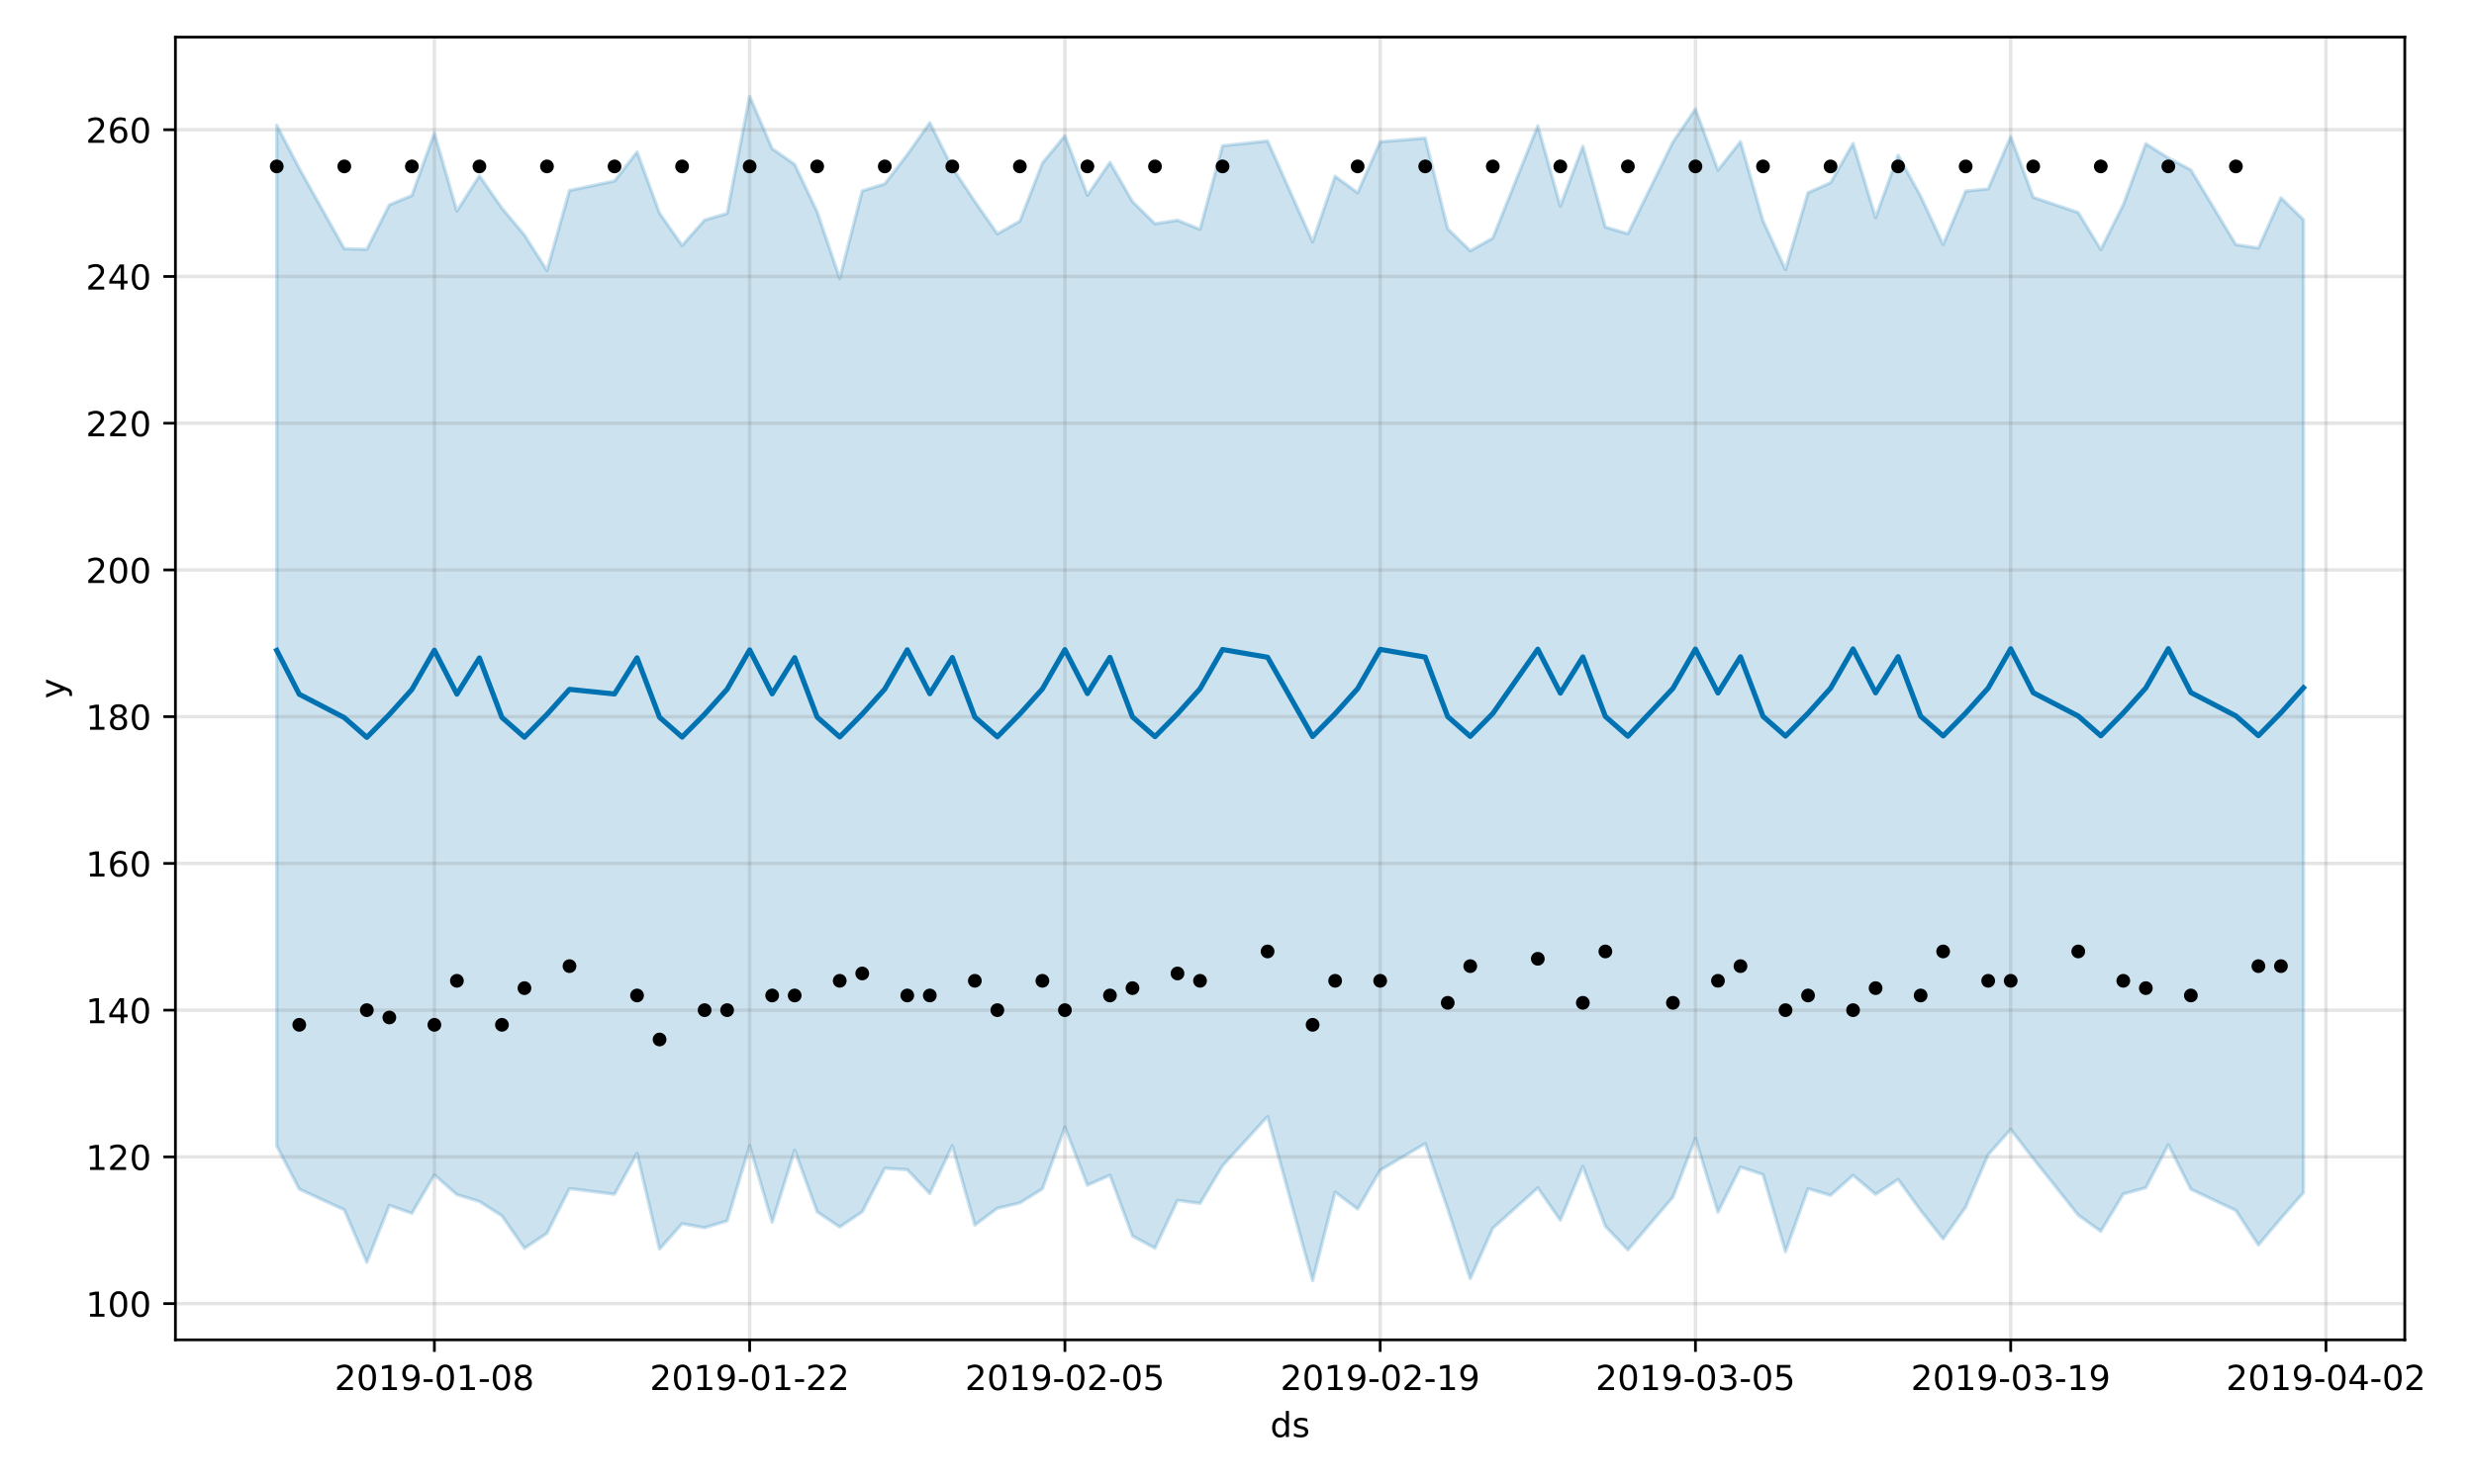 <?xml version="1.0" encoding="utf-8" standalone="no"?>
<!DOCTYPE svg PUBLIC "-//W3C//DTD SVG 1.1//EN"
  "http://www.w3.org/Graphics/SVG/1.1/DTD/svg11.dtd">
<!-- Created with matplotlib (https://matplotlib.org/) -->
<svg height="432pt" version="1.1" viewBox="0 0 720 432" width="720pt" xmlns="http://www.w3.org/2000/svg" xmlns:xlink="http://www.w3.org/1999/xlink">
 <defs>
  <style type="text/css">
*{stroke-linecap:butt;stroke-linejoin:round;}
  </style>
 </defs>
 <g id="figure_1">
  <g id="patch_1">
   <path d="M 0 432 
L 720 432 
L 720 0 
L 0 0 
z
" style="fill:#ffffff;"/>
  </g>
  <g id="axes_1">
   <g id="patch_2">
    <path d="M 51.05 390.04 
L 699.857 390.04 
L 699.857 10.8 
L 51.05 10.8 
z
" style="fill:#ffffff;"/>
   </g>
   <g id="PolyCollection_1">
    <defs>
     <path d="M 80.541 -395.554 
L 80.541 -98.386 
L 87.095 -85.837 
L 100.202 -79.796 
L 106.756 -64.534 
L 113.309 -81.106 
L 119.863 -78.801 
L 126.417 -89.987 
L 132.97 -84.239 
L 139.524 -82.24 
L 146.077 -78.062 
L 152.631 -68.615 
L 159.185 -72.988 
L 165.738 -86.004 
L 178.845 -84.345 
L 185.399 -96.222 
L 191.953 -68.37 
L 198.506 -75.759 
L 205.06 -74.59 
L 211.613 -76.602 
L 218.167 -98.466 
L 224.721 -76.178 
L 231.274 -97.167 
L 237.828 -79.209 
L 244.381 -74.814 
L 250.935 -79.218 
L 257.489 -91.893 
L 264.042 -91.487 
L 270.596 -84.53 
L 277.15 -98.458 
L 283.703 -75.372 
L 290.257 -80.259 
L 296.81 -81.815 
L 303.364 -85.909 
L 309.918 -103.862 
L 316.471 -86.978 
L 323.025 -89.888 
L 329.578 -72.203 
L 336.132 -68.638 
L 342.686 -82.579 
L 349.239 -81.682 
L 355.793 -92.634 
L 368.9 -106.978 
L 382.007 -59.198 
L 388.561 -84.964 
L 395.114 -80.036 
L 401.668 -91.327 
L 414.775 -99.09 
L 421.329 -80.057 
L 427.883 -59.777 
L 434.436 -74.436 
L 447.543 -86.187 
L 454.097 -76.773 
L 460.651 -92.468 
L 467.204 -75.031 
L 473.758 -68.151 
L 486.865 -83.496 
L 493.419 -100.602 
L 499.972 -79.123 
L 506.526 -92.255 
L 513.079 -90.088 
L 519.633 -67.654 
L 526.187 -85.959 
L 532.74 -84.029 
L 539.294 -89.856 
L 545.847 -84.328 
L 552.401 -88.653 
L 558.955 -79.627 
L 565.508 -71.325 
L 572.062 -80.606 
L 578.616 -95.856 
L 585.169 -103.227 
L 591.723 -94.724 
L 604.83 -78.272 
L 611.384 -73.556 
L 617.937 -84.411 
L 624.491 -86.232 
L 631.044 -98.769 
L 637.598 -85.799 
L 650.705 -79.617 
L 657.259 -69.556 
L 663.812 -77.338 
L 670.366 -84.791 
L 670.366 -368.059 
L 670.366 -368.059 
L 663.812 -374.429 
L 657.259 -359.79 
L 650.705 -360.782 
L 637.598 -382.546 
L 631.044 -385.996 
L 624.491 -390.173 
L 617.937 -372.43 
L 611.384 -359.339 
L 604.83 -370.12 
L 591.723 -374.579 
L 585.169 -392.214 
L 578.616 -377.013 
L 572.062 -376.37 
L 565.508 -360.812 
L 558.955 -374.887 
L 552.401 -386.835 
L 545.847 -368.65 
L 539.294 -390.25 
L 532.74 -378.8 
L 526.187 -375.914 
L 519.633 -353.504 
L 513.079 -367.75 
L 506.526 -390.755 
L 499.972 -382.489 
L 493.419 -400.273 
L 486.865 -390.664 
L 473.758 -363.972 
L 467.204 -365.896 
L 460.651 -389.43 
L 454.097 -371.999 
L 447.543 -395.35 
L 434.436 -362.69 
L 427.883 -359.002 
L 421.329 -365.397 
L 414.775 -391.801 
L 401.668 -390.728 
L 395.114 -375.891 
L 388.561 -380.688 
L 382.007 -361.598 
L 368.9 -390.971 
L 355.793 -389.558 
L 349.239 -365.244 
L 342.686 -367.887 
L 336.132 -366.872 
L 329.578 -373.332 
L 323.025 -384.709 
L 316.471 -375.157 
L 309.918 -392.488 
L 303.364 -384.526 
L 296.81 -367.626 
L 290.257 -363.934 
L 283.703 -373.356 
L 277.15 -383.169 
L 270.596 -396.271 
L 264.042 -386.987 
L 257.489 -378.467 
L 250.935 -376.441 
L 244.381 -350.95 
L 237.828 -370.296 
L 231.274 -384.141 
L 224.721 -388.73 
L 218.167 -403.962 
L 211.613 -369.862 
L 205.06 -367.946 
L 198.506 -360.54 
L 191.953 -369.944 
L 185.399 -387.779 
L 178.845 -379.316 
L 165.738 -376.551 
L 159.185 -353.25 
L 152.631 -363.584 
L 146.077 -371.415 
L 139.524 -380.823 
L 132.97 -370.573 
L 126.417 -393.242 
L 119.863 -375.091 
L 113.309 -372.357 
L 106.756 -359.426 
L 100.202 -359.595 
L 87.095 -382.968 
L 80.541 -395.554 
z
" id="m34a58ae3b3" style="stroke:#0072b2;stroke-opacity:0.2;"/>
    </defs>
    <g clip-path="url(#p513f39c924)">
     <use style="fill:#0072b2;fill-opacity:0.2;stroke:#0072b2;stroke-opacity:0.2;" x="0" xlink:href="#m34a58ae3b3" y="432"/>
    </g>
   </g>
   <g id="matplotlib.axis_1">
    <g id="xtick_1">
     <g id="line2d_1">
      <path clip-path="url(#p513f39c924)" d="M 126.417 390.04 
L 126.417 10.8 
" style="fill:none;stroke:#808080;stroke-linecap:square;stroke-opacity:0.2;"/>
     </g>
     <g id="line2d_2">
      <defs>
       <path d="M 0 0 
L 0 3.5 
" id="m573abdc6ef" style="stroke:#000000;stroke-width:0.8;"/>
      </defs>
      <g>
       <use style="stroke:#000000;stroke-width:0.8;" x="126.417" xlink:href="#m573abdc6ef" y="390.04"/>
      </g>
     </g>
     <g id="text_1">
      <!-- 2019-01-08 -->
      <defs>
       <path d="M 19.188 8.297 
L 53.609 8.297 
L 53.609 0 
L 7.328 0 
L 7.328 8.297 
Q 12.938 14.109 22.625 23.891 
Q 32.328 33.688 34.812 36.531 
Q 39.547 41.844 41.422 45.531 
Q 43.312 49.219 43.312 52.781 
Q 43.312 58.594 39.234 62.25 
Q 35.156 65.922 28.609 65.922 
Q 23.969 65.922 18.812 64.312 
Q 13.672 62.703 7.812 59.422 
L 7.812 69.391 
Q 13.766 71.781 18.938 73 
Q 24.125 74.219 28.422 74.219 
Q 39.75 74.219 46.484 68.547 
Q 53.219 62.891 53.219 53.422 
Q 53.219 48.922 51.531 44.891 
Q 49.859 40.875 45.406 35.406 
Q 44.188 33.984 37.641 27.219 
Q 31.109 20.453 19.188 8.297 
z
" id="DejaVuSans-50"/>
       <path d="M 31.781 66.406 
Q 24.172 66.406 20.328 58.906 
Q 16.5 51.422 16.5 36.375 
Q 16.5 21.391 20.328 13.891 
Q 24.172 6.391 31.781 6.391 
Q 39.453 6.391 43.281 13.891 
Q 47.125 21.391 47.125 36.375 
Q 47.125 51.422 43.281 58.906 
Q 39.453 66.406 31.781 66.406 
z
M 31.781 74.219 
Q 44.047 74.219 50.516 64.516 
Q 56.984 54.828 56.984 36.375 
Q 56.984 17.969 50.516 8.266 
Q 44.047 -1.422 31.781 -1.422 
Q 19.531 -1.422 13.062 8.266 
Q 6.594 17.969 6.594 36.375 
Q 6.594 54.828 13.062 64.516 
Q 19.531 74.219 31.781 74.219 
z
" id="DejaVuSans-48"/>
       <path d="M 12.406 8.297 
L 28.516 8.297 
L 28.516 63.922 
L 10.984 60.406 
L 10.984 69.391 
L 28.422 72.906 
L 38.281 72.906 
L 38.281 8.297 
L 54.391 8.297 
L 54.391 0 
L 12.406 0 
z
" id="DejaVuSans-49"/>
       <path d="M 10.984 1.516 
L 10.984 10.5 
Q 14.703 8.734 18.5 7.812 
Q 22.312 6.891 25.984 6.891 
Q 35.75 6.891 40.891 13.453 
Q 46.047 20.016 46.781 33.406 
Q 43.953 29.203 39.594 26.953 
Q 35.25 24.703 29.984 24.703 
Q 19.047 24.703 12.672 31.312 
Q 6.297 37.938 6.297 49.422 
Q 6.297 60.641 12.938 67.422 
Q 19.578 74.219 30.609 74.219 
Q 43.266 74.219 49.922 64.516 
Q 56.594 54.828 56.594 36.375 
Q 56.594 19.141 48.406 8.859 
Q 40.234 -1.422 26.422 -1.422 
Q 22.703 -1.422 18.891 -0.688 
Q 15.094 0.047 10.984 1.516 
z
M 30.609 32.422 
Q 37.25 32.422 41.125 36.953 
Q 45.016 41.5 45.016 49.422 
Q 45.016 57.281 41.125 61.844 
Q 37.25 66.406 30.609 66.406 
Q 23.969 66.406 20.094 61.844 
Q 16.219 57.281 16.219 49.422 
Q 16.219 41.5 20.094 36.953 
Q 23.969 32.422 30.609 32.422 
z
" id="DejaVuSans-57"/>
       <path d="M 4.891 31.391 
L 31.203 31.391 
L 31.203 23.391 
L 4.891 23.391 
z
" id="DejaVuSans-45"/>
       <path d="M 31.781 34.625 
Q 24.75 34.625 20.719 30.859 
Q 16.703 27.094 16.703 20.516 
Q 16.703 13.922 20.719 10.156 
Q 24.75 6.391 31.781 6.391 
Q 38.812 6.391 42.859 10.172 
Q 46.922 13.969 46.922 20.516 
Q 46.922 27.094 42.891 30.859 
Q 38.875 34.625 31.781 34.625 
z
M 21.922 38.812 
Q 15.578 40.375 12.031 44.719 
Q 8.5 49.078 8.5 55.328 
Q 8.5 64.062 14.719 69.141 
Q 20.953 74.219 31.781 74.219 
Q 42.672 74.219 48.875 69.141 
Q 55.078 64.062 55.078 55.328 
Q 55.078 49.078 51.531 44.719 
Q 48 40.375 41.703 38.812 
Q 48.828 37.156 52.797 32.312 
Q 56.781 27.484 56.781 20.516 
Q 56.781 9.906 50.312 4.234 
Q 43.844 -1.422 31.781 -1.422 
Q 19.734 -1.422 13.25 4.234 
Q 6.781 9.906 6.781 20.516 
Q 6.781 27.484 10.781 32.312 
Q 14.797 37.156 21.922 38.812 
z
M 18.312 54.391 
Q 18.312 48.734 21.844 45.562 
Q 25.391 42.391 31.781 42.391 
Q 38.141 42.391 41.719 45.562 
Q 45.312 48.734 45.312 54.391 
Q 45.312 60.062 41.719 63.234 
Q 38.141 66.406 31.781 66.406 
Q 25.391 66.406 21.844 63.234 
Q 18.312 60.062 18.312 54.391 
z
" id="DejaVuSans-56"/>
      </defs>
      <g transform="translate(97.359 404.638)scale(0.1 -0.1)">
       <use xlink:href="#DejaVuSans-50"/>
       <use x="63.623" xlink:href="#DejaVuSans-48"/>
       <use x="127.246" xlink:href="#DejaVuSans-49"/>
       <use x="190.869" xlink:href="#DejaVuSans-57"/>
       <use x="254.492" xlink:href="#DejaVuSans-45"/>
       <use x="290.576" xlink:href="#DejaVuSans-48"/>
       <use x="354.199" xlink:href="#DejaVuSans-49"/>
       <use x="417.822" xlink:href="#DejaVuSans-45"/>
       <use x="453.906" xlink:href="#DejaVuSans-48"/>
       <use x="517.529" xlink:href="#DejaVuSans-56"/>
      </g>
     </g>
    </g>
    <g id="xtick_2">
     <g id="line2d_3">
      <path clip-path="url(#p513f39c924)" d="M 218.167 390.04 
L 218.167 10.8 
" style="fill:none;stroke:#808080;stroke-linecap:square;stroke-opacity:0.2;"/>
     </g>
     <g id="line2d_4">
      <g>
       <use style="stroke:#000000;stroke-width:0.8;" x="218.167" xlink:href="#m573abdc6ef" y="390.04"/>
      </g>
     </g>
     <g id="text_2">
      <!-- 2019-01-22 -->
      <g transform="translate(189.109 404.638)scale(0.1 -0.1)">
       <use xlink:href="#DejaVuSans-50"/>
       <use x="63.623" xlink:href="#DejaVuSans-48"/>
       <use x="127.246" xlink:href="#DejaVuSans-49"/>
       <use x="190.869" xlink:href="#DejaVuSans-57"/>
       <use x="254.492" xlink:href="#DejaVuSans-45"/>
       <use x="290.576" xlink:href="#DejaVuSans-48"/>
       <use x="354.199" xlink:href="#DejaVuSans-49"/>
       <use x="417.822" xlink:href="#DejaVuSans-45"/>
       <use x="453.906" xlink:href="#DejaVuSans-50"/>
       <use x="517.529" xlink:href="#DejaVuSans-50"/>
      </g>
     </g>
    </g>
    <g id="xtick_3">
     <g id="line2d_5">
      <path clip-path="url(#p513f39c924)" d="M 309.918 390.04 
L 309.918 10.8 
" style="fill:none;stroke:#808080;stroke-linecap:square;stroke-opacity:0.2;"/>
     </g>
     <g id="line2d_6">
      <g>
       <use style="stroke:#000000;stroke-width:0.8;" x="309.918" xlink:href="#m573abdc6ef" y="390.04"/>
      </g>
     </g>
     <g id="text_3">
      <!-- 2019-02-05 -->
      <defs>
       <path d="M 10.797 72.906 
L 49.516 72.906 
L 49.516 64.594 
L 19.828 64.594 
L 19.828 46.734 
Q 21.969 47.469 24.109 47.828 
Q 26.266 48.188 28.422 48.188 
Q 40.625 48.188 47.75 41.5 
Q 54.891 34.812 54.891 23.391 
Q 54.891 11.625 47.562 5.094 
Q 40.234 -1.422 26.906 -1.422 
Q 22.312 -1.422 17.547 -0.641 
Q 12.797 0.141 7.719 1.703 
L 7.719 11.625 
Q 12.109 9.234 16.797 8.062 
Q 21.484 6.891 26.703 6.891 
Q 35.156 6.891 40.078 11.328 
Q 45.016 15.766 45.016 23.391 
Q 45.016 31 40.078 35.438 
Q 35.156 39.891 26.703 39.891 
Q 22.75 39.891 18.812 39.016 
Q 14.891 38.141 10.797 36.281 
z
" id="DejaVuSans-53"/>
      </defs>
      <g transform="translate(280.86 404.638)scale(0.1 -0.1)">
       <use xlink:href="#DejaVuSans-50"/>
       <use x="63.623" xlink:href="#DejaVuSans-48"/>
       <use x="127.246" xlink:href="#DejaVuSans-49"/>
       <use x="190.869" xlink:href="#DejaVuSans-57"/>
       <use x="254.492" xlink:href="#DejaVuSans-45"/>
       <use x="290.576" xlink:href="#DejaVuSans-48"/>
       <use x="354.199" xlink:href="#DejaVuSans-50"/>
       <use x="417.822" xlink:href="#DejaVuSans-45"/>
       <use x="453.906" xlink:href="#DejaVuSans-48"/>
       <use x="517.529" xlink:href="#DejaVuSans-53"/>
      </g>
     </g>
    </g>
    <g id="xtick_4">
     <g id="line2d_7">
      <path clip-path="url(#p513f39c924)" d="M 401.668 390.04 
L 401.668 10.8 
" style="fill:none;stroke:#808080;stroke-linecap:square;stroke-opacity:0.2;"/>
     </g>
     <g id="line2d_8">
      <g>
       <use style="stroke:#000000;stroke-width:0.8;" x="401.668" xlink:href="#m573abdc6ef" y="390.04"/>
      </g>
     </g>
     <g id="text_4">
      <!-- 2019-02-19 -->
      <g transform="translate(372.61 404.638)scale(0.1 -0.1)">
       <use xlink:href="#DejaVuSans-50"/>
       <use x="63.623" xlink:href="#DejaVuSans-48"/>
       <use x="127.246" xlink:href="#DejaVuSans-49"/>
       <use x="190.869" xlink:href="#DejaVuSans-57"/>
       <use x="254.492" xlink:href="#DejaVuSans-45"/>
       <use x="290.576" xlink:href="#DejaVuSans-48"/>
       <use x="354.199" xlink:href="#DejaVuSans-50"/>
       <use x="417.822" xlink:href="#DejaVuSans-45"/>
       <use x="453.906" xlink:href="#DejaVuSans-49"/>
       <use x="517.529" xlink:href="#DejaVuSans-57"/>
      </g>
     </g>
    </g>
    <g id="xtick_5">
     <g id="line2d_9">
      <path clip-path="url(#p513f39c924)" d="M 493.419 390.04 
L 493.419 10.8 
" style="fill:none;stroke:#808080;stroke-linecap:square;stroke-opacity:0.2;"/>
     </g>
     <g id="line2d_10">
      <g>
       <use style="stroke:#000000;stroke-width:0.8;" x="493.419" xlink:href="#m573abdc6ef" y="390.04"/>
      </g>
     </g>
     <g id="text_5">
      <!-- 2019-03-05 -->
      <defs>
       <path d="M 40.578 39.312 
Q 47.656 37.797 51.625 33 
Q 55.609 28.219 55.609 21.188 
Q 55.609 10.406 48.188 4.484 
Q 40.766 -1.422 27.094 -1.422 
Q 22.516 -1.422 17.656 -0.516 
Q 12.797 0.391 7.625 2.203 
L 7.625 11.719 
Q 11.719 9.328 16.594 8.109 
Q 21.484 6.891 26.812 6.891 
Q 36.078 6.891 40.938 10.547 
Q 45.797 14.203 45.797 21.188 
Q 45.797 27.641 41.281 31.266 
Q 36.766 34.906 28.719 34.906 
L 20.219 34.906 
L 20.219 43.016 
L 29.109 43.016 
Q 36.375 43.016 40.234 45.922 
Q 44.094 48.828 44.094 54.297 
Q 44.094 59.906 40.109 62.906 
Q 36.141 65.922 28.719 65.922 
Q 24.656 65.922 20.016 65.031 
Q 15.375 64.156 9.812 62.312 
L 9.812 71.094 
Q 15.438 72.656 20.344 73.438 
Q 25.25 74.219 29.594 74.219 
Q 40.828 74.219 47.359 69.109 
Q 53.906 64.016 53.906 55.328 
Q 53.906 49.266 50.438 45.094 
Q 46.969 40.922 40.578 39.312 
z
" id="DejaVuSans-51"/>
      </defs>
      <g transform="translate(464.361 404.638)scale(0.1 -0.1)">
       <use xlink:href="#DejaVuSans-50"/>
       <use x="63.623" xlink:href="#DejaVuSans-48"/>
       <use x="127.246" xlink:href="#DejaVuSans-49"/>
       <use x="190.869" xlink:href="#DejaVuSans-57"/>
       <use x="254.492" xlink:href="#DejaVuSans-45"/>
       <use x="290.576" xlink:href="#DejaVuSans-48"/>
       <use x="354.199" xlink:href="#DejaVuSans-51"/>
       <use x="417.822" xlink:href="#DejaVuSans-45"/>
       <use x="453.906" xlink:href="#DejaVuSans-48"/>
       <use x="517.529" xlink:href="#DejaVuSans-53"/>
      </g>
     </g>
    </g>
    <g id="xtick_6">
     <g id="line2d_11">
      <path clip-path="url(#p513f39c924)" d="M 585.169 390.04 
L 585.169 10.8 
" style="fill:none;stroke:#808080;stroke-linecap:square;stroke-opacity:0.2;"/>
     </g>
     <g id="line2d_12">
      <g>
       <use style="stroke:#000000;stroke-width:0.8;" x="585.169" xlink:href="#m573abdc6ef" y="390.04"/>
      </g>
     </g>
     <g id="text_6">
      <!-- 2019-03-19 -->
      <g transform="translate(556.111 404.638)scale(0.1 -0.1)">
       <use xlink:href="#DejaVuSans-50"/>
       <use x="63.623" xlink:href="#DejaVuSans-48"/>
       <use x="127.246" xlink:href="#DejaVuSans-49"/>
       <use x="190.869" xlink:href="#DejaVuSans-57"/>
       <use x="254.492" xlink:href="#DejaVuSans-45"/>
       <use x="290.576" xlink:href="#DejaVuSans-48"/>
       <use x="354.199" xlink:href="#DejaVuSans-51"/>
       <use x="417.822" xlink:href="#DejaVuSans-45"/>
       <use x="453.906" xlink:href="#DejaVuSans-49"/>
       <use x="517.529" xlink:href="#DejaVuSans-57"/>
      </g>
     </g>
    </g>
    <g id="xtick_7">
     <g id="line2d_13">
      <path clip-path="url(#p513f39c924)" d="M 676.92 390.04 
L 676.92 10.8 
" style="fill:none;stroke:#808080;stroke-linecap:square;stroke-opacity:0.2;"/>
     </g>
     <g id="line2d_14">
      <g>
       <use style="stroke:#000000;stroke-width:0.8;" x="676.92" xlink:href="#m573abdc6ef" y="390.04"/>
      </g>
     </g>
     <g id="text_7">
      <!-- 2019-04-02 -->
      <defs>
       <path d="M 37.797 64.312 
L 12.891 25.391 
L 37.797 25.391 
z
M 35.203 72.906 
L 47.609 72.906 
L 47.609 25.391 
L 58.016 25.391 
L 58.016 17.188 
L 47.609 17.188 
L 47.609 0 
L 37.797 0 
L 37.797 17.188 
L 4.891 17.188 
L 4.891 26.703 
z
" id="DejaVuSans-52"/>
      </defs>
      <g transform="translate(647.862 404.638)scale(0.1 -0.1)">
       <use xlink:href="#DejaVuSans-50"/>
       <use x="63.623" xlink:href="#DejaVuSans-48"/>
       <use x="127.246" xlink:href="#DejaVuSans-49"/>
       <use x="190.869" xlink:href="#DejaVuSans-57"/>
       <use x="254.492" xlink:href="#DejaVuSans-45"/>
       <use x="290.576" xlink:href="#DejaVuSans-48"/>
       <use x="354.199" xlink:href="#DejaVuSans-52"/>
       <use x="417.822" xlink:href="#DejaVuSans-45"/>
       <use x="453.906" xlink:href="#DejaVuSans-48"/>
       <use x="517.529" xlink:href="#DejaVuSans-50"/>
      </g>
     </g>
    </g>
    <g id="text_8">
     <!-- ds -->
     <defs>
      <path d="M 45.406 46.391 
L 45.406 75.984 
L 54.391 75.984 
L 54.391 0 
L 45.406 0 
L 45.406 8.203 
Q 42.578 3.328 38.25 0.953 
Q 33.938 -1.422 27.875 -1.422 
Q 17.969 -1.422 11.734 6.484 
Q 5.516 14.406 5.516 27.297 
Q 5.516 40.188 11.734 48.094 
Q 17.969 56 27.875 56 
Q 33.938 56 38.25 53.625 
Q 42.578 51.266 45.406 46.391 
z
M 14.797 27.297 
Q 14.797 17.391 18.875 11.75 
Q 22.953 6.109 30.078 6.109 
Q 37.203 6.109 41.297 11.75 
Q 45.406 17.391 45.406 27.297 
Q 45.406 37.203 41.297 42.844 
Q 37.203 48.484 30.078 48.484 
Q 22.953 48.484 18.875 42.844 
Q 14.797 37.203 14.797 27.297 
z
" id="DejaVuSans-100"/>
      <path d="M 44.281 53.078 
L 44.281 44.578 
Q 40.484 46.531 36.375 47.5 
Q 32.281 48.484 27.875 48.484 
Q 21.188 48.484 17.844 46.438 
Q 14.5 44.391 14.5 40.281 
Q 14.5 37.156 16.891 35.375 
Q 19.281 33.594 26.516 31.984 
L 29.594 31.297 
Q 39.156 29.25 43.188 25.516 
Q 47.219 21.781 47.219 15.094 
Q 47.219 7.469 41.188 3.016 
Q 35.156 -1.422 24.609 -1.422 
Q 20.219 -1.422 15.453 -0.562 
Q 10.688 0.297 5.422 2 
L 5.422 11.281 
Q 10.406 8.688 15.234 7.391 
Q 20.062 6.109 24.812 6.109 
Q 31.156 6.109 34.562 8.281 
Q 37.984 10.453 37.984 14.406 
Q 37.984 18.062 35.516 20.016 
Q 33.062 21.969 24.703 23.781 
L 21.578 24.516 
Q 13.234 26.266 9.516 29.906 
Q 5.812 33.547 5.812 39.891 
Q 5.812 47.609 11.281 51.797 
Q 16.75 56 26.812 56 
Q 31.781 56 36.172 55.266 
Q 40.578 54.547 44.281 53.078 
z
" id="DejaVuSans-115"/>
     </defs>
     <g transform="translate(369.675 418.317)scale(0.1 -0.1)">
      <use xlink:href="#DejaVuSans-100"/>
      <use x="63.477" xlink:href="#DejaVuSans-115"/>
     </g>
    </g>
   </g>
   <g id="matplotlib.axis_2">
    <g id="ytick_1">
     <g id="line2d_15">
      <path clip-path="url(#p513f39c924)" d="M 51.05 379.491 
L 699.857 379.491 
" style="fill:none;stroke:#808080;stroke-linecap:square;stroke-opacity:0.2;"/>
     </g>
     <g id="line2d_16">
      <defs>
       <path d="M 0 0 
L -3.5 0 
" id="me287eedc19" style="stroke:#000000;stroke-width:0.8;"/>
      </defs>
      <g>
       <use style="stroke:#000000;stroke-width:0.8;" x="51.05" xlink:href="#me287eedc19" y="379.491"/>
      </g>
     </g>
     <g id="text_9">
      <!-- 100 -->
      <g transform="translate(24.962 383.29)scale(0.1 -0.1)">
       <use xlink:href="#DejaVuSans-49"/>
       <use x="63.623" xlink:href="#DejaVuSans-48"/>
       <use x="127.246" xlink:href="#DejaVuSans-48"/>
      </g>
     </g>
    </g>
    <g id="ytick_2">
     <g id="line2d_17">
      <path clip-path="url(#p513f39c924)" d="M 51.05 336.775 
L 699.857 336.775 
" style="fill:none;stroke:#808080;stroke-linecap:square;stroke-opacity:0.2;"/>
     </g>
     <g id="line2d_18">
      <g>
       <use style="stroke:#000000;stroke-width:0.8;" x="51.05" xlink:href="#me287eedc19" y="336.775"/>
      </g>
     </g>
     <g id="text_10">
      <!-- 120 -->
      <g transform="translate(24.962 340.574)scale(0.1 -0.1)">
       <use xlink:href="#DejaVuSans-49"/>
       <use x="63.623" xlink:href="#DejaVuSans-50"/>
       <use x="127.246" xlink:href="#DejaVuSans-48"/>
      </g>
     </g>
    </g>
    <g id="ytick_3">
     <g id="line2d_19">
      <path clip-path="url(#p513f39c924)" d="M 51.05 294.059 
L 699.857 294.059 
" style="fill:none;stroke:#808080;stroke-linecap:square;stroke-opacity:0.2;"/>
     </g>
     <g id="line2d_20">
      <g>
       <use style="stroke:#000000;stroke-width:0.8;" x="51.05" xlink:href="#me287eedc19" y="294.059"/>
      </g>
     </g>
     <g id="text_11">
      <!-- 140 -->
      <g transform="translate(24.962 297.859)scale(0.1 -0.1)">
       <use xlink:href="#DejaVuSans-49"/>
       <use x="63.623" xlink:href="#DejaVuSans-52"/>
       <use x="127.246" xlink:href="#DejaVuSans-48"/>
      </g>
     </g>
    </g>
    <g id="ytick_4">
     <g id="line2d_21">
      <path clip-path="url(#p513f39c924)" d="M 51.05 251.344 
L 699.857 251.344 
" style="fill:none;stroke:#808080;stroke-linecap:square;stroke-opacity:0.2;"/>
     </g>
     <g id="line2d_22">
      <g>
       <use style="stroke:#000000;stroke-width:0.8;" x="51.05" xlink:href="#me287eedc19" y="251.344"/>
      </g>
     </g>
     <g id="text_12">
      <!-- 160 -->
      <defs>
       <path d="M 33.016 40.375 
Q 26.375 40.375 22.484 35.828 
Q 18.609 31.297 18.609 23.391 
Q 18.609 15.531 22.484 10.953 
Q 26.375 6.391 33.016 6.391 
Q 39.656 6.391 43.531 10.953 
Q 47.406 15.531 47.406 23.391 
Q 47.406 31.297 43.531 35.828 
Q 39.656 40.375 33.016 40.375 
z
M 52.594 71.297 
L 52.594 62.312 
Q 48.875 64.062 45.094 64.984 
Q 41.312 65.922 37.594 65.922 
Q 27.828 65.922 22.672 59.328 
Q 17.531 52.734 16.797 39.406 
Q 19.672 43.656 24.016 45.922 
Q 28.375 48.188 33.594 48.188 
Q 44.578 48.188 50.953 41.516 
Q 57.328 34.859 57.328 23.391 
Q 57.328 12.156 50.688 5.359 
Q 44.047 -1.422 33.016 -1.422 
Q 20.359 -1.422 13.672 8.266 
Q 6.984 17.969 6.984 36.375 
Q 6.984 53.656 15.188 63.938 
Q 23.391 74.219 37.203 74.219 
Q 40.922 74.219 44.703 73.484 
Q 48.484 72.75 52.594 71.297 
z
" id="DejaVuSans-54"/>
      </defs>
      <g transform="translate(24.962 255.143)scale(0.1 -0.1)">
       <use xlink:href="#DejaVuSans-49"/>
       <use x="63.623" xlink:href="#DejaVuSans-54"/>
       <use x="127.246" xlink:href="#DejaVuSans-48"/>
      </g>
     </g>
    </g>
    <g id="ytick_5">
     <g id="line2d_23">
      <path clip-path="url(#p513f39c924)" d="M 51.05 208.628 
L 699.857 208.628 
" style="fill:none;stroke:#808080;stroke-linecap:square;stroke-opacity:0.2;"/>
     </g>
     <g id="line2d_24">
      <g>
       <use style="stroke:#000000;stroke-width:0.8;" x="51.05" xlink:href="#me287eedc19" y="208.628"/>
      </g>
     </g>
     <g id="text_13">
      <!-- 180 -->
      <g transform="translate(24.962 212.427)scale(0.1 -0.1)">
       <use xlink:href="#DejaVuSans-49"/>
       <use x="63.623" xlink:href="#DejaVuSans-56"/>
       <use x="127.246" xlink:href="#DejaVuSans-48"/>
      </g>
     </g>
    </g>
    <g id="ytick_6">
     <g id="line2d_25">
      <path clip-path="url(#p513f39c924)" d="M 51.05 165.912 
L 699.857 165.912 
" style="fill:none;stroke:#808080;stroke-linecap:square;stroke-opacity:0.2;"/>
     </g>
     <g id="line2d_26">
      <g>
       <use style="stroke:#000000;stroke-width:0.8;" x="51.05" xlink:href="#me287eedc19" y="165.912"/>
      </g>
     </g>
     <g id="text_14">
      <!-- 200 -->
      <g transform="translate(24.962 169.712)scale(0.1 -0.1)">
       <use xlink:href="#DejaVuSans-50"/>
       <use x="63.623" xlink:href="#DejaVuSans-48"/>
       <use x="127.246" xlink:href="#DejaVuSans-48"/>
      </g>
     </g>
    </g>
    <g id="ytick_7">
     <g id="line2d_27">
      <path clip-path="url(#p513f39c924)" d="M 51.05 123.197 
L 699.857 123.197 
" style="fill:none;stroke:#808080;stroke-linecap:square;stroke-opacity:0.2;"/>
     </g>
     <g id="line2d_28">
      <g>
       <use style="stroke:#000000;stroke-width:0.8;" x="51.05" xlink:href="#me287eedc19" y="123.197"/>
      </g>
     </g>
     <g id="text_15">
      <!-- 220 -->
      <g transform="translate(24.962 126.996)scale(0.1 -0.1)">
       <use xlink:href="#DejaVuSans-50"/>
       <use x="63.623" xlink:href="#DejaVuSans-50"/>
       <use x="127.246" xlink:href="#DejaVuSans-48"/>
      </g>
     </g>
    </g>
    <g id="ytick_8">
     <g id="line2d_29">
      <path clip-path="url(#p513f39c924)" d="M 51.05 80.481 
L 699.857 80.481 
" style="fill:none;stroke:#808080;stroke-linecap:square;stroke-opacity:0.2;"/>
     </g>
     <g id="line2d_30">
      <g>
       <use style="stroke:#000000;stroke-width:0.8;" x="51.05" xlink:href="#me287eedc19" y="80.481"/>
      </g>
     </g>
     <g id="text_16">
      <!-- 240 -->
      <g transform="translate(24.962 84.28)scale(0.1 -0.1)">
       <use xlink:href="#DejaVuSans-50"/>
       <use x="63.623" xlink:href="#DejaVuSans-52"/>
       <use x="127.246" xlink:href="#DejaVuSans-48"/>
      </g>
     </g>
    </g>
    <g id="ytick_9">
     <g id="line2d_31">
      <path clip-path="url(#p513f39c924)" d="M 51.05 37.765 
L 699.857 37.765 
" style="fill:none;stroke:#808080;stroke-linecap:square;stroke-opacity:0.2;"/>
     </g>
     <g id="line2d_32">
      <g>
       <use style="stroke:#000000;stroke-width:0.8;" x="51.05" xlink:href="#me287eedc19" y="37.765"/>
      </g>
     </g>
     <g id="text_17">
      <!-- 260 -->
      <g transform="translate(24.962 41.565)scale(0.1 -0.1)">
       <use xlink:href="#DejaVuSans-50"/>
       <use x="63.623" xlink:href="#DejaVuSans-54"/>
       <use x="127.246" xlink:href="#DejaVuSans-48"/>
      </g>
     </g>
    </g>
    <g id="text_18">
     <!-- y -->
     <defs>
      <path d="M 32.172 -5.078 
Q 28.375 -14.844 24.75 -17.812 
Q 21.141 -20.797 15.094 -20.797 
L 7.906 -20.797 
L 7.906 -13.281 
L 13.188 -13.281 
Q 16.891 -13.281 18.938 -11.516 
Q 21 -9.766 23.484 -3.219 
L 25.094 0.875 
L 2.984 54.688 
L 12.5 54.688 
L 29.594 11.922 
L 46.688 54.688 
L 56.203 54.688 
z
" id="DejaVuSans-121"/>
     </defs>
     <g transform="translate(18.883 203.379)rotate(-90)scale(0.1 -0.1)">
      <use xlink:href="#DejaVuSans-121"/>
     </g>
    </g>
   </g>
   <g id="line2d_33">
    <defs>
     <path d="M 0 1.5 
C 0.398 1.5 0.779 1.342 1.061 1.061 
C 1.342 0.779 1.5 0.398 1.5 0 
C 1.5 -0.398 1.342 -0.779 1.061 -1.061 
C 0.779 -1.342 0.398 -1.5 0 -1.5 
C -0.398 -1.5 -0.779 -1.342 -1.061 -1.061 
C -1.342 -0.779 -1.5 -0.398 -1.5 0 
C -1.5 0.398 -1.342 0.779 -1.061 1.061 
C -0.779 1.342 -0.398 1.5 0 1.5 
z
" id="m9205af07ac" style="stroke:#000000;"/>
    </defs>
    <g clip-path="url(#p513f39c924)">
     <use style="stroke:#000000;" x="80.541" xlink:href="#m9205af07ac" y="48.444"/>
     <use style="stroke:#000000;" x="87.095" xlink:href="#m9205af07ac" y="298.331"/>
     <use style="stroke:#000000;" x="100.202" xlink:href="#m9205af07ac" y="48.444"/>
     <use style="stroke:#000000;" x="106.756" xlink:href="#m9205af07ac" y="294.059"/>
     <use style="stroke:#000000;" x="113.309" xlink:href="#m9205af07ac" y="296.195"/>
     <use style="stroke:#000000;" x="119.863" xlink:href="#m9205af07ac" y="48.444"/>
     <use style="stroke:#000000;" x="126.417" xlink:href="#m9205af07ac" y="298.331"/>
     <use style="stroke:#000000;" x="132.97" xlink:href="#m9205af07ac" y="285.516"/>
     <use style="stroke:#000000;" x="139.524" xlink:href="#m9205af07ac" y="48.444"/>
     <use style="stroke:#000000;" x="146.077" xlink:href="#m9205af07ac" y="298.331"/>
     <use style="stroke:#000000;" x="152.631" xlink:href="#m9205af07ac" y="287.652"/>
     <use style="stroke:#000000;" x="159.185" xlink:href="#m9205af07ac" y="48.444"/>
     <use style="stroke:#000000;" x="165.738" xlink:href="#m9205af07ac" y="281.245"/>
     <use style="stroke:#000000;" x="178.845" xlink:href="#m9205af07ac" y="48.444"/>
     <use style="stroke:#000000;" x="185.399" xlink:href="#m9205af07ac" y="289.788"/>
     <use style="stroke:#000000;" x="191.953" xlink:href="#m9205af07ac" y="302.603"/>
     <use style="stroke:#000000;" x="198.506" xlink:href="#m9205af07ac" y="48.444"/>
     <use style="stroke:#000000;" x="205.06" xlink:href="#m9205af07ac" y="294.059"/>
     <use style="stroke:#000000;" x="211.613" xlink:href="#m9205af07ac" y="294.059"/>
     <use style="stroke:#000000;" x="218.167" xlink:href="#m9205af07ac" y="48.444"/>
     <use style="stroke:#000000;" x="224.721" xlink:href="#m9205af07ac" y="289.788"/>
     <use style="stroke:#000000;" x="231.274" xlink:href="#m9205af07ac" y="289.788"/>
     <use style="stroke:#000000;" x="237.828" xlink:href="#m9205af07ac" y="48.444"/>
     <use style="stroke:#000000;" x="244.381" xlink:href="#m9205af07ac" y="285.516"/>
     <use style="stroke:#000000;" x="250.935" xlink:href="#m9205af07ac" y="283.381"/>
     <use style="stroke:#000000;" x="257.489" xlink:href="#m9205af07ac" y="48.444"/>
     <use style="stroke:#000000;" x="264.042" xlink:href="#m9205af07ac" y="289.788"/>
     <use style="stroke:#000000;" x="270.596" xlink:href="#m9205af07ac" y="289.788"/>
     <use style="stroke:#000000;" x="277.15" xlink:href="#m9205af07ac" y="48.444"/>
     <use style="stroke:#000000;" x="283.703" xlink:href="#m9205af07ac" y="285.516"/>
     <use style="stroke:#000000;" x="290.257" xlink:href="#m9205af07ac" y="294.059"/>
     <use style="stroke:#000000;" x="296.81" xlink:href="#m9205af07ac" y="48.444"/>
     <use style="stroke:#000000;" x="303.364" xlink:href="#m9205af07ac" y="285.516"/>
     <use style="stroke:#000000;" x="309.918" xlink:href="#m9205af07ac" y="294.059"/>
     <use style="stroke:#000000;" x="316.471" xlink:href="#m9205af07ac" y="48.444"/>
     <use style="stroke:#000000;" x="323.025" xlink:href="#m9205af07ac" y="289.788"/>
     <use style="stroke:#000000;" x="329.578" xlink:href="#m9205af07ac" y="287.652"/>
     <use style="stroke:#000000;" x="336.132" xlink:href="#m9205af07ac" y="48.444"/>
     <use style="stroke:#000000;" x="342.686" xlink:href="#m9205af07ac" y="283.381"/>
     <use style="stroke:#000000;" x="349.239" xlink:href="#m9205af07ac" y="285.516"/>
     <use style="stroke:#000000;" x="355.793" xlink:href="#m9205af07ac" y="48.444"/>
     <use style="stroke:#000000;" x="368.9" xlink:href="#m9205af07ac" y="276.973"/>
     <use style="stroke:#000000;" x="382.007" xlink:href="#m9205af07ac" y="298.331"/>
     <use style="stroke:#000000;" x="388.561" xlink:href="#m9205af07ac" y="285.516"/>
     <use style="stroke:#000000;" x="395.114" xlink:href="#m9205af07ac" y="48.444"/>
     <use style="stroke:#000000;" x="401.668" xlink:href="#m9205af07ac" y="285.516"/>
     <use style="stroke:#000000;" x="414.775" xlink:href="#m9205af07ac" y="48.444"/>
     <use style="stroke:#000000;" x="421.329" xlink:href="#m9205af07ac" y="291.924"/>
     <use style="stroke:#000000;" x="427.883" xlink:href="#m9205af07ac" y="281.245"/>
     <use style="stroke:#000000;" x="434.436" xlink:href="#m9205af07ac" y="48.444"/>
     <use style="stroke:#000000;" x="447.543" xlink:href="#m9205af07ac" y="279.109"/>
     <use style="stroke:#000000;" x="454.097" xlink:href="#m9205af07ac" y="48.444"/>
     <use style="stroke:#000000;" x="460.651" xlink:href="#m9205af07ac" y="291.924"/>
     <use style="stroke:#000000;" x="467.204" xlink:href="#m9205af07ac" y="276.973"/>
     <use style="stroke:#000000;" x="473.758" xlink:href="#m9205af07ac" y="48.444"/>
     <use style="stroke:#000000;" x="486.865" xlink:href="#m9205af07ac" y="291.924"/>
     <use style="stroke:#000000;" x="493.419" xlink:href="#m9205af07ac" y="48.444"/>
     <use style="stroke:#000000;" x="499.972" xlink:href="#m9205af07ac" y="285.516"/>
     <use style="stroke:#000000;" x="506.526" xlink:href="#m9205af07ac" y="281.245"/>
     <use style="stroke:#000000;" x="513.079" xlink:href="#m9205af07ac" y="48.444"/>
     <use style="stroke:#000000;" x="519.633" xlink:href="#m9205af07ac" y="294.059"/>
     <use style="stroke:#000000;" x="526.187" xlink:href="#m9205af07ac" y="289.788"/>
     <use style="stroke:#000000;" x="532.74" xlink:href="#m9205af07ac" y="48.444"/>
     <use style="stroke:#000000;" x="539.294" xlink:href="#m9205af07ac" y="294.059"/>
     <use style="stroke:#000000;" x="545.847" xlink:href="#m9205af07ac" y="287.652"/>
     <use style="stroke:#000000;" x="552.401" xlink:href="#m9205af07ac" y="48.444"/>
     <use style="stroke:#000000;" x="558.955" xlink:href="#m9205af07ac" y="289.788"/>
     <use style="stroke:#000000;" x="565.508" xlink:href="#m9205af07ac" y="276.973"/>
     <use style="stroke:#000000;" x="572.062" xlink:href="#m9205af07ac" y="48.444"/>
     <use style="stroke:#000000;" x="578.616" xlink:href="#m9205af07ac" y="285.516"/>
     <use style="stroke:#000000;" x="585.169" xlink:href="#m9205af07ac" y="285.516"/>
     <use style="stroke:#000000;" x="591.723" xlink:href="#m9205af07ac" y="48.444"/>
     <use style="stroke:#000000;" x="604.83" xlink:href="#m9205af07ac" y="276.973"/>
     <use style="stroke:#000000;" x="611.384" xlink:href="#m9205af07ac" y="48.444"/>
     <use style="stroke:#000000;" x="617.937" xlink:href="#m9205af07ac" y="285.516"/>
     <use style="stroke:#000000;" x="624.491" xlink:href="#m9205af07ac" y="287.652"/>
     <use style="stroke:#000000;" x="631.044" xlink:href="#m9205af07ac" y="48.444"/>
     <use style="stroke:#000000;" x="637.598" xlink:href="#m9205af07ac" y="289.788"/>
     <use style="stroke:#000000;" x="650.705" xlink:href="#m9205af07ac" y="48.444"/>
     <use style="stroke:#000000;" x="657.259" xlink:href="#m9205af07ac" y="281.245"/>
     <use style="stroke:#000000;" x="663.812" xlink:href="#m9205af07ac" y="281.245"/>
    </g>
   </g>
   <g id="line2d_34">
    <path clip-path="url(#p513f39c924)" d="M 80.541 189.329 
L 87.095 202.1 
L 100.202 208.899 
L 106.756 214.649 
L 113.309 208.001 
L 119.863 200.717 
L 126.417 189.287 
L 132.97 202.059 
L 139.524 191.537 
L 146.077 208.857 
L 152.631 214.608 
L 159.185 207.959 
L 165.738 200.675 
L 178.845 202.017 
L 185.399 191.495 
L 191.953 208.816 
L 198.506 214.566 
L 205.06 207.918 
L 211.613 200.634 
L 218.167 189.205 
L 224.721 201.976 
L 231.274 191.454 
L 237.828 208.774 
L 244.381 214.525 
L 250.935 207.876 
L 257.489 200.592 
L 264.042 189.163 
L 270.596 201.934 
L 277.15 191.412 
L 283.703 208.733 
L 290.257 214.483 
L 296.81 207.835 
L 303.364 200.551 
L 309.918 189.122 
L 316.471 201.893 
L 323.025 191.371 
L 329.578 208.691 
L 336.132 214.442 
L 342.686 207.793 
L 349.239 200.509 
L 355.793 189.08 
L 368.9 191.329 
L 382.007 214.4 
L 388.561 207.752 
L 395.114 200.468 
L 401.668 189.039 
L 414.775 191.288 
L 421.329 208.608 
L 427.883 214.359 
L 434.436 207.71 
L 447.543 188.997 
L 454.097 201.768 
L 460.651 191.246 
L 467.204 208.567 
L 473.758 214.317 
L 486.865 200.385 
L 493.419 188.956 
L 499.972 201.727 
L 506.526 191.205 
L 513.079 208.525 
L 519.633 214.276 
L 526.187 207.627 
L 532.74 200.343 
L 539.294 188.914 
L 545.847 201.685 
L 552.401 191.163 
L 558.955 208.484 
L 565.508 214.234 
L 572.062 207.586 
L 578.616 200.302 
L 585.169 188.873 
L 591.723 201.644 
L 604.83 208.442 
L 611.384 214.193 
L 617.937 207.544 
L 624.491 200.261 
L 631.044 188.831 
L 637.598 201.602 
L 650.705 208.401 
L 657.259 214.151 
L 663.812 207.503 
L 670.366 200.219 
" style="fill:none;stroke:#0072b2;stroke-linecap:square;stroke-width:1.5;"/>
   </g>
   <g id="patch_3">
    <path d="M 51.05 390.04 
L 51.05 10.8 
" style="fill:none;stroke:#000000;stroke-linecap:square;stroke-linejoin:miter;stroke-width:0.8;"/>
   </g>
   <g id="patch_4">
    <path d="M 699.857 390.04 
L 699.857 10.8 
" style="fill:none;stroke:#000000;stroke-linecap:square;stroke-linejoin:miter;stroke-width:0.8;"/>
   </g>
   <g id="patch_5">
    <path d="M 51.05 390.04 
L 699.857 390.04 
" style="fill:none;stroke:#000000;stroke-linecap:square;stroke-linejoin:miter;stroke-width:0.8;"/>
   </g>
   <g id="patch_6">
    <path d="M 51.05 10.8 
L 699.857 10.8 
" style="fill:none;stroke:#000000;stroke-linecap:square;stroke-linejoin:miter;stroke-width:0.8;"/>
   </g>
  </g>
 </g>
 <defs>
  <clipPath id="p513f39c924">
   <rect height="379.24" width="648.807" x="51.05" y="10.8"/>
  </clipPath>
 </defs>
</svg>
